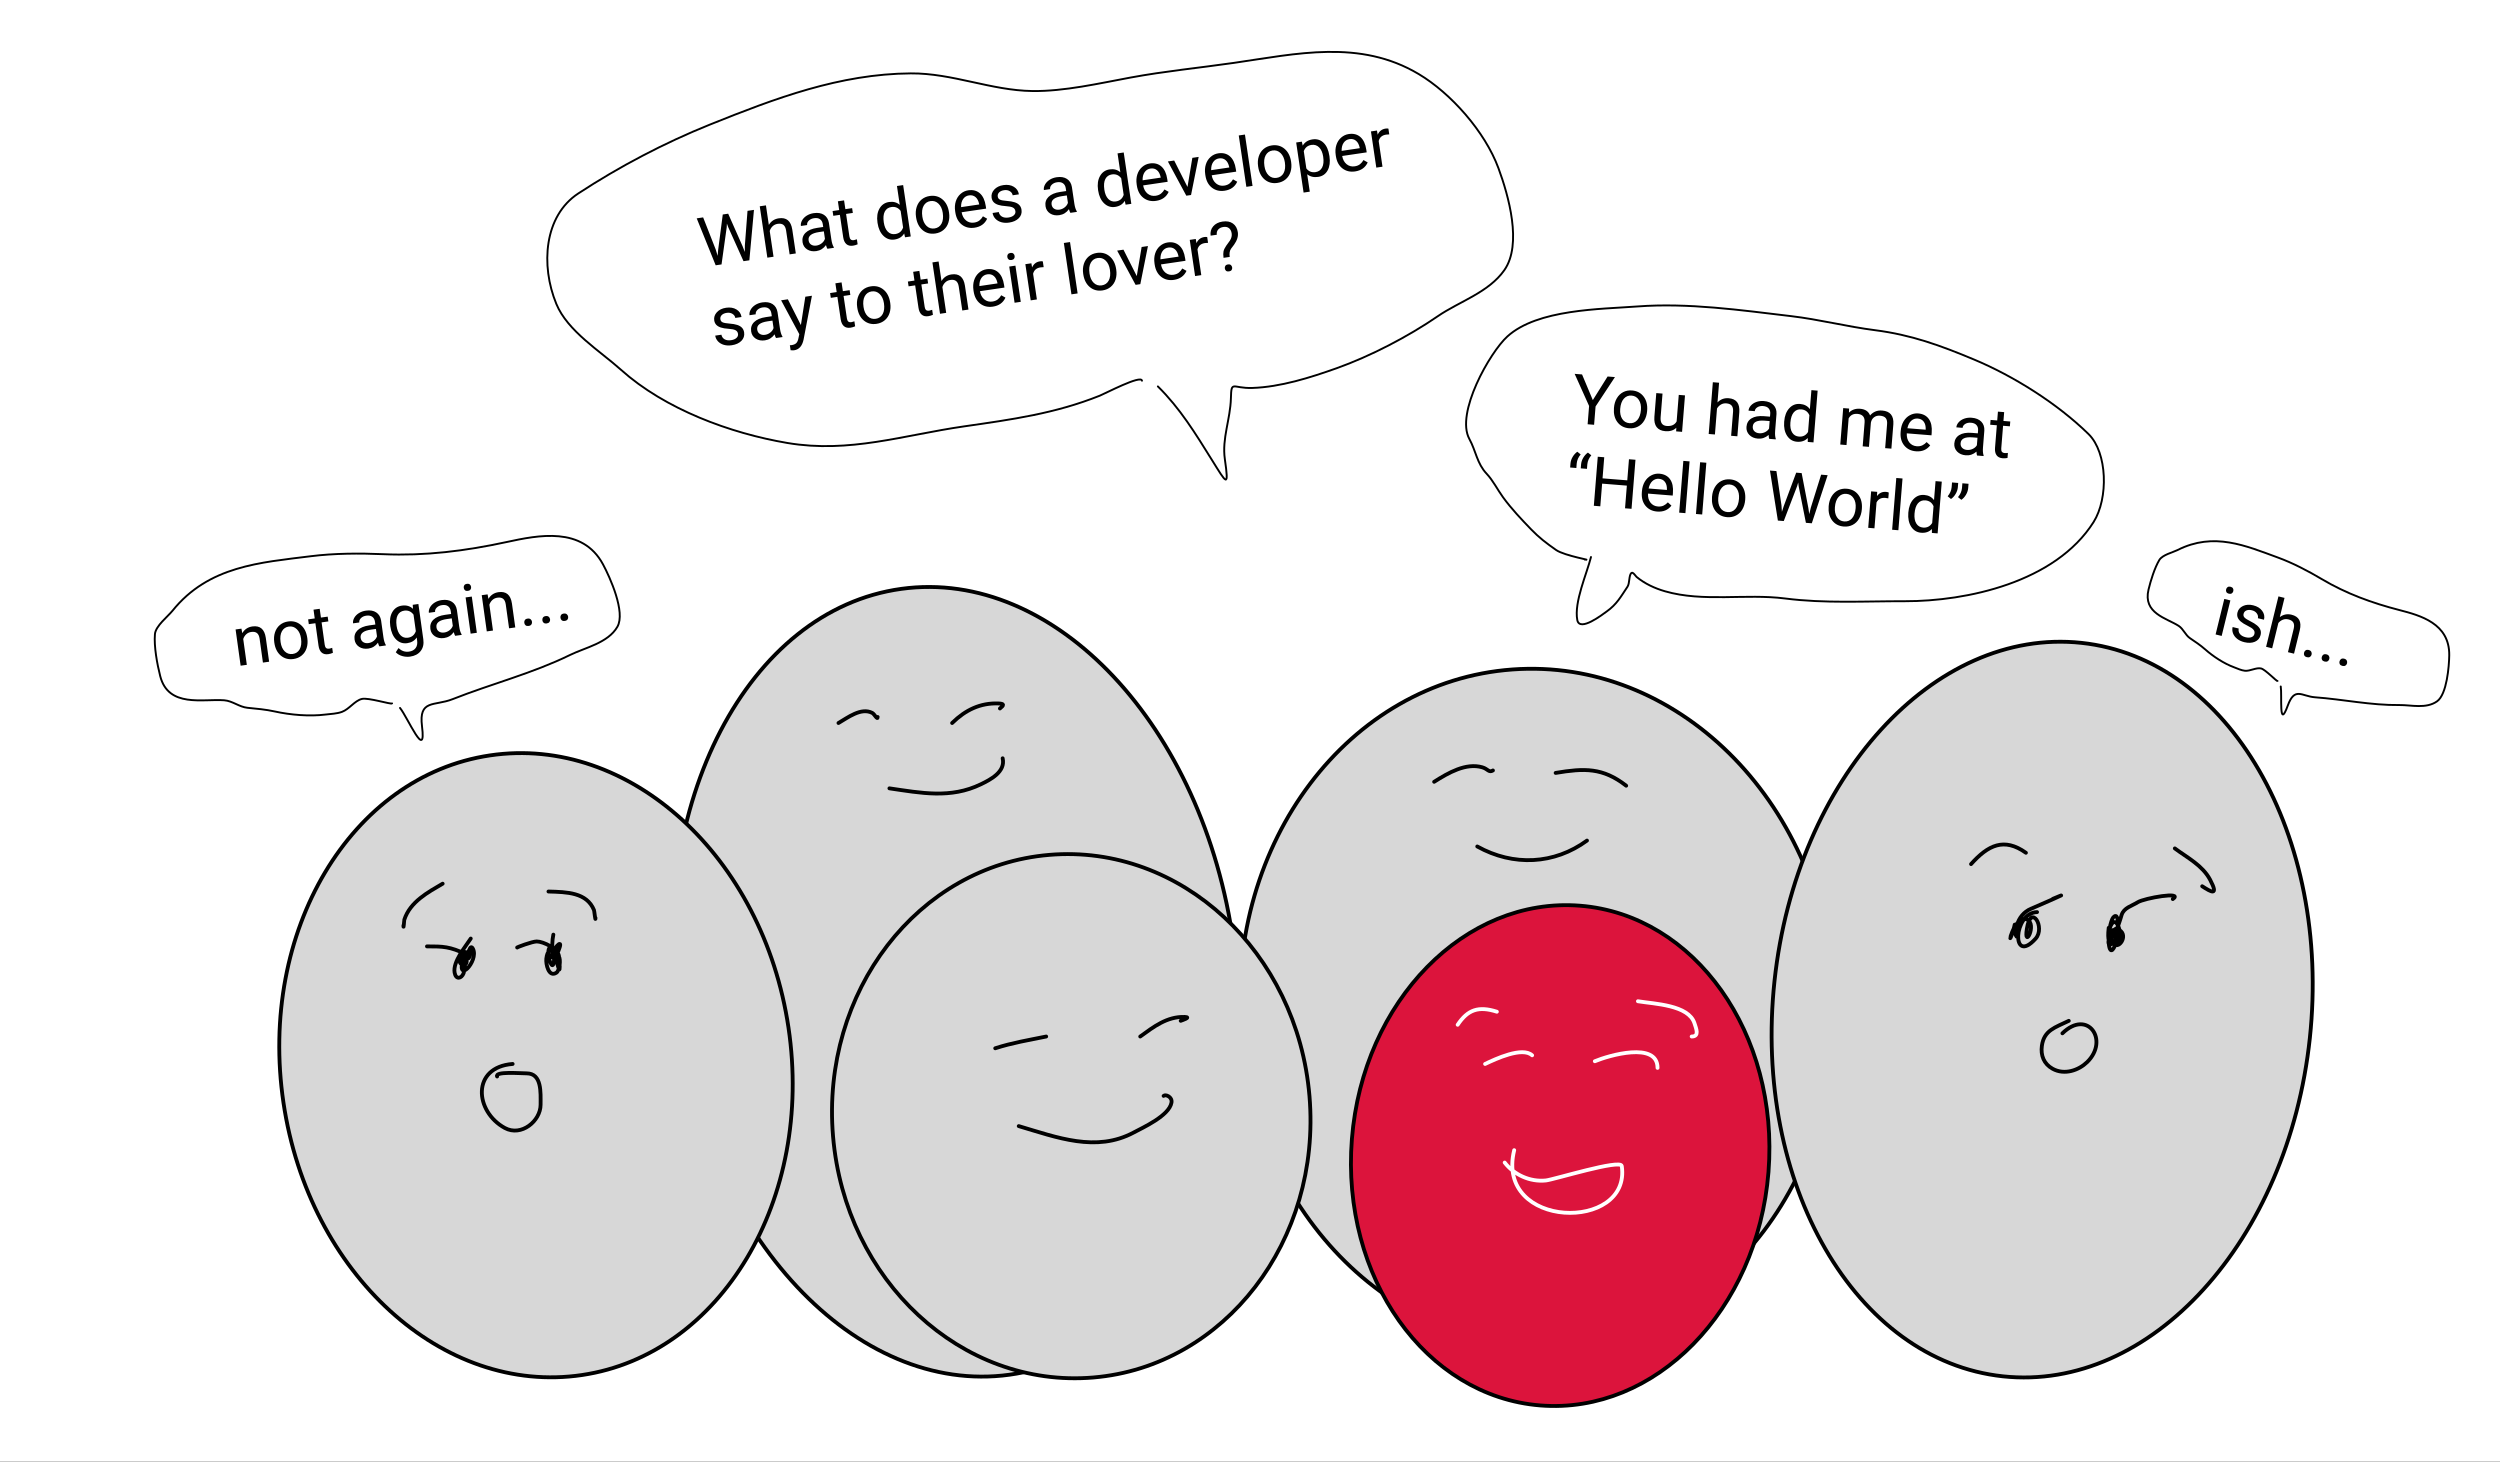 <svg width="650" height="380" viewBox="0 0 650 380" fill="none" xmlns="http://www.w3.org/2000/svg">
<rect x="0" y="0" width="650" height="380" fill="#333333" stroke="none"/>
<g clip-path="url(#clip0_2_2)">
<rect width="650" height="380" fill="white"/>
<path d="M476.637 256.267C480.185 304.837 448.513 346.619 406.039 349.722C363.565 352.824 326.158 316.088 322.61 267.518C319.062 218.948 350.734 177.166 393.208 174.063C435.682 170.961 473.09 207.697 476.637 256.267Z" fill="#D7D7D7" stroke="black"/>
<path d="M320.723 245.308C324.613 273.565 320.008 300.245 309.442 320.534C298.876 340.825 282.374 354.686 262.47 357.426C242.566 360.167 222.932 351.281 207.275 334.601C191.619 317.923 179.975 293.48 176.084 265.223C172.194 236.966 176.799 210.286 187.365 189.996C197.931 169.706 214.433 155.845 234.337 153.104C254.241 150.363 273.875 159.249 289.532 175.929C305.188 192.608 316.832 217.05 320.723 245.308Z" fill="#D7D7D7" stroke="black"/>
<path d="M205.011 267.209C211.63 311.796 187.484 352.139 151.313 357.508C115.142 362.877 80.32 331.287 73.701 286.7C67.083 242.113 91.228 201.77 127.399 196.401C163.57 191.032 198.393 222.621 205.011 267.209Z" fill="#D7D7D7" stroke="black"/>
<path d="M340.465 285C343.625 322.567 318.406 355.277 284.241 358.15C250.075 361.024 219.748 332.985 216.589 295.417C213.429 257.85 238.648 225.14 272.813 222.267C306.979 219.393 337.306 247.432 340.465 285Z" fill="#D7D7D7" stroke="black"/>
<path d="M459.803 304.748C456.949 340.715 430.321 367.783 400.493 365.416C370.665 363.049 348.64 332.12 351.494 296.153C354.348 260.186 380.976 233.118 410.804 235.485C440.632 237.853 462.657 268.781 459.803 304.748Z" fill="#DC143C" stroke="black"/>
<path d="M600.555 269.933C597.736 296.307 587.369 319.328 572.91 335.231C558.45 351.135 539.929 359.895 520.771 357.847C501.613 355.8 485.362 343.323 474.59 324.723C463.819 306.123 458.551 281.431 461.37 255.057C464.189 228.683 474.556 205.662 489.015 189.758C503.475 173.855 521.996 165.095 541.154 167.143C560.311 169.19 576.563 181.666 587.335 200.267C598.106 218.867 603.374 243.559 600.555 269.933Z" fill="#D7D7D7" stroke="black"/>
<path d="M414.132 104.025L417.976 97.888L419.886 98.041L414.845 105.687L414.464 110.444L412.781 110.309L413.163 105.552L409.408 97.2L411.335 97.355L414.132 104.025ZM419.635 106.001C419.709 105.072 419.957 104.252 420.379 103.539C420.806 102.827 421.36 102.295 422.041 101.944C422.728 101.594 423.488 101.452 424.324 101.519C425.614 101.623 426.621 102.153 427.344 103.11C428.072 104.068 428.377 105.289 428.258 106.773L428.249 106.886C428.174 107.809 427.93 108.624 427.514 109.332C427.105 110.034 426.554 110.562 425.862 110.918C425.175 111.275 424.405 111.419 423.552 111.35C422.267 111.247 421.26 110.716 420.532 109.759C419.809 108.801 419.507 107.587 419.625 106.115L419.635 106.001ZM421.249 106.324C421.164 107.376 421.339 108.239 421.772 108.915C422.212 109.591 422.841 109.962 423.658 110.027C424.482 110.093 425.162 109.825 425.698 109.221C426.235 108.612 426.55 107.726 426.643 106.564C426.727 105.524 426.546 104.663 426.101 103.981C425.663 103.293 425.034 102.916 424.217 102.851C423.417 102.786 422.746 103.053 422.204 103.65C421.662 104.247 421.344 105.139 421.249 106.324ZM435.837 111.216C435.146 111.908 434.191 112.204 432.97 112.106C431.96 112.025 431.212 111.671 430.727 111.044C430.249 110.412 430.053 109.521 430.14 108.37L430.635 102.202L432.256 102.332L431.764 108.456C431.649 109.893 432.175 110.658 433.343 110.752C434.581 110.851 435.442 110.456 435.925 109.566L436.478 102.671L438.099 102.801L437.338 112.281L435.796 112.157L435.837 111.216ZM446.549 104.635C447.338 103.81 448.308 103.444 449.459 103.537C451.462 103.698 452.382 104.909 452.218 107.171L451.715 113.435L450.094 113.305L450.598 107.032C450.647 106.348 450.53 105.83 450.246 105.478C449.969 105.127 449.506 104.925 448.858 104.873C448.332 104.831 447.859 104.934 447.44 105.182C447.02 105.431 446.681 105.774 446.422 106.212L445.88 112.966L444.259 112.836L445.34 99.379L446.96 99.51L446.549 104.635ZM459.994 114.099C459.915 113.905 459.866 113.566 459.846 113.082C459.03 113.804 458.099 114.124 457.054 114.04C456.119 113.965 455.372 113.64 454.813 113.066C454.26 112.487 454.016 111.791 454.081 110.979C454.16 109.992 454.595 109.257 455.387 108.774C456.184 108.286 457.263 108.096 458.624 108.205L460.201 108.332L460.261 107.587C460.306 107.021 460.173 106.557 459.861 106.197C459.55 105.831 459.064 105.622 458.404 105.569C457.826 105.522 457.329 105.629 456.914 105.89C456.5 106.151 456.276 106.488 456.242 106.903L454.613 106.772C454.651 106.299 454.854 105.857 455.222 105.446C455.596 105.029 456.08 104.715 456.673 104.504C457.272 104.293 457.916 104.216 458.605 104.271C459.697 104.359 460.531 104.702 461.106 105.301C461.681 105.894 461.942 106.67 461.889 107.63L461.538 111.993C461.469 112.863 461.524 113.564 461.705 114.096L461.693 114.236L459.994 114.099ZM457.403 112.648C457.912 112.689 458.404 112.596 458.881 112.37C459.357 112.144 459.715 111.828 459.953 111.424L460.109 109.479L458.839 109.377C456.853 109.218 455.813 109.719 455.72 110.882C455.679 111.39 455.817 111.801 456.133 112.114C456.448 112.427 456.872 112.605 457.403 112.648ZM463.894 109.563C464.011 108.109 464.449 106.968 465.209 106.141C465.969 105.309 466.907 104.938 468.023 105.027C469.133 105.116 469.981 105.566 470.569 106.378L470.965 101.437L472.586 101.567L471.506 115.023L470.016 114.904L470.019 113.881C469.307 114.624 468.373 114.948 467.216 114.855C466.118 114.767 465.258 114.246 464.635 113.29C464.018 112.336 463.768 111.134 463.884 109.685L463.894 109.563ZM465.5 109.877C465.414 110.952 465.568 111.81 465.963 112.454C466.358 113.097 466.947 113.45 467.73 113.512C468.758 113.595 469.545 113.194 470.092 112.309L470.442 107.955C470.029 107.022 469.32 106.516 468.315 106.435C467.521 106.371 466.877 106.628 466.384 107.206C465.891 107.783 465.596 108.674 465.5 109.877ZM480.765 106.226L480.724 107.281C481.485 106.519 482.455 106.186 483.635 106.28C484.961 106.387 485.822 106.967 486.22 108.022C486.571 107.592 487.01 107.257 487.535 107.017C488.065 106.777 488.675 106.685 489.364 106.74C491.444 106.907 492.412 108.093 492.271 110.298L491.761 116.65L490.14 116.519L490.642 110.264C490.697 109.587 490.582 109.069 490.3 108.711C490.017 108.348 489.511 108.137 488.781 108.078C488.179 108.03 487.665 108.171 487.239 108.501C486.813 108.825 486.544 109.289 486.431 109.891L485.926 116.181L484.297 116.05L484.795 109.839C484.906 108.46 484.287 107.717 482.937 107.609C481.874 107.523 481.111 107.918 480.647 108.792L480.091 115.713L478.471 115.583L479.232 106.103L480.765 106.226ZM498.133 117.337C496.848 117.234 495.837 116.73 495.098 115.824C494.36 114.913 494.048 113.75 494.161 112.337L494.185 112.039C494.261 111.098 494.506 110.275 494.922 109.567C495.343 108.855 495.892 108.317 496.568 107.954C497.25 107.585 497.968 107.431 498.721 107.492C499.953 107.591 500.879 108.073 501.497 108.94C502.115 109.807 502.363 110.996 502.242 112.509L502.188 113.184L495.766 112.668C495.714 113.605 495.925 114.383 496.399 115.003C496.878 115.617 497.521 115.957 498.327 116.022C498.9 116.068 499.394 115.99 499.81 115.788C500.226 115.586 500.598 115.305 500.927 114.943L501.855 115.793C500.963 116.95 499.722 117.465 498.133 117.337ZM498.614 108.823C497.96 108.771 497.392 108.966 496.909 109.409C496.428 109.847 496.1 110.491 495.926 111.341L500.674 111.722L500.684 111.599C500.703 110.772 500.532 110.118 500.171 109.636C499.811 109.149 499.292 108.878 498.614 108.823ZM514.031 118.437C513.952 118.243 513.903 117.904 513.883 117.42C513.067 118.142 512.136 118.462 511.091 118.378C510.156 118.303 509.409 117.978 508.85 117.404C508.297 116.825 508.053 116.129 508.118 115.317C508.197 114.33 508.633 113.595 509.424 113.112C510.221 112.624 511.3 112.434 512.661 112.543L514.238 112.67L514.298 111.925C514.344 111.359 514.21 110.895 513.898 110.535C513.587 110.169 513.101 109.96 512.441 109.907C511.863 109.86 511.366 109.967 510.951 110.228C510.537 110.489 510.313 110.826 510.279 111.241L508.65 111.11C508.688 110.637 508.891 110.195 509.259 109.784C509.633 109.367 510.117 109.053 510.71 108.842C511.309 108.631 511.953 108.554 512.642 108.609C513.734 108.697 514.568 109.04 515.143 109.639C515.718 110.232 515.979 111.008 515.926 111.968L515.576 116.331C515.506 117.201 515.561 117.902 515.742 118.434L515.731 118.574L514.031 118.437ZM511.441 116.986C511.949 117.027 512.441 116.934 512.918 116.708C513.394 116.482 513.752 116.167 513.99 115.762L514.146 113.818L512.876 113.716C510.89 113.556 509.85 114.058 509.757 115.22C509.716 115.728 509.854 116.139 510.17 116.452C510.485 116.765 510.909 116.943 511.441 116.986ZM521.083 107.153L520.898 109.448L522.668 109.59L522.567 110.843L520.798 110.701L520.326 116.58C520.295 116.959 520.351 117.252 520.493 117.457C520.636 117.657 520.897 117.772 521.277 117.802C521.464 117.817 521.724 117.803 522.056 117.759L521.951 119.073C521.515 119.156 521.096 119.181 520.693 119.149C519.968 119.09 519.44 118.828 519.107 118.36C518.774 117.892 518.64 117.256 518.705 116.45L519.177 110.571L517.451 110.432L517.552 109.18L519.277 109.318L519.462 107.023L521.083 107.153ZM410.101 117.45L410.979 118.156C410.376 118.854 410.032 119.632 409.945 120.489L409.849 121.68L408.237 121.551L408.319 120.535C408.367 119.939 408.554 119.36 408.882 118.799C409.215 118.238 409.621 117.788 410.101 117.45ZM412.861 117.672L413.739 118.377C413.136 119.076 412.791 119.853 412.705 120.71L412.609 121.902L410.997 121.772L411.079 120.756C411.127 120.16 411.314 119.582 411.641 119.02C411.974 118.459 412.381 118.01 412.861 117.672ZM424.199 132.293L422.508 132.157L422.981 126.261L416.551 125.745L416.077 131.641L414.395 131.506L415.419 118.75L417.101 118.885L416.661 124.37L423.091 124.886L423.532 119.402L425.223 119.537L424.199 132.293ZM430.851 133.004C429.567 132.901 428.555 132.396 427.816 131.49C427.078 130.579 426.766 129.416 426.88 128.003L426.903 127.705C426.979 126.765 427.224 125.941 427.64 125.233C428.061 124.521 428.61 123.983 429.286 123.62C429.968 123.251 430.686 123.097 431.439 123.158C432.671 123.257 433.597 123.74 434.215 124.606C434.833 125.473 435.081 126.663 434.96 128.175L434.906 128.85L428.484 128.334C428.432 129.271 428.643 130.049 429.117 130.669C429.596 131.283 430.239 131.623 431.045 131.688C431.618 131.734 432.112 131.656 432.528 131.454C432.944 131.252 433.316 130.971 433.645 130.609L434.573 131.46C433.681 132.617 432.44 133.131 430.851 133.004ZM431.332 124.489C430.678 124.437 430.11 124.632 429.627 125.076C429.146 125.513 428.818 126.157 428.644 127.007L433.392 127.388L433.402 127.266C433.421 126.438 433.25 125.784 432.889 125.302C432.529 124.815 432.01 124.544 431.332 124.489ZM438.207 133.418L436.586 133.288L437.667 119.831L439.287 119.961L438.207 133.418ZM442.57 133.768L440.949 133.638L442.03 120.181L443.65 120.311L442.57 133.768ZM445.13 129.115C445.205 128.187 445.453 127.366 445.875 126.653C446.302 125.941 446.856 125.409 447.537 125.059C448.223 124.708 448.984 124.566 449.819 124.633C451.11 124.737 452.117 125.267 452.839 126.225C453.568 127.183 453.873 128.403 453.753 129.887L453.744 130.001C453.67 130.924 453.426 131.739 453.01 132.446C452.601 133.148 452.05 133.677 451.357 134.033C450.67 134.389 449.901 134.533 449.048 134.464C447.763 134.361 446.756 133.831 446.028 132.873C445.305 131.916 445.003 130.701 445.121 129.229L445.13 129.115ZM446.744 129.439C446.66 130.49 446.835 131.354 447.268 132.029C447.708 132.705 448.336 133.076 449.154 133.142C449.978 133.208 450.657 132.939 451.194 132.335C451.731 131.726 452.046 130.84 452.139 129.678C452.222 128.638 452.042 127.777 451.597 127.095C451.158 126.407 450.53 126.031 449.713 125.965C448.912 125.901 448.241 126.167 447.7 126.765C447.158 127.362 446.84 128.253 446.744 129.439ZM463.183 131.376L463.293 133.078L463.774 131.591L467.012 122.892L468.431 123.006L470.178 132.105L470.405 133.675L470.815 131.98L473.495 123.413L475.186 123.548L471.069 136.056L469.536 135.933L467.654 126.427L467.531 125.438L467.251 126.394L463.78 135.471L462.247 135.348L460.187 122.344L461.869 122.479L463.183 131.376ZM475.46 131.55C475.535 130.622 475.783 129.801 476.205 129.088C476.632 128.376 477.186 127.844 477.867 127.493C478.554 127.143 479.314 127.001 480.15 127.068C481.44 127.172 482.447 127.702 483.17 128.66C483.898 129.618 484.203 130.838 484.084 132.322L484.074 132.436C484 133.358 483.756 134.174 483.34 134.881C482.931 135.583 482.38 136.112 481.688 136.468C481.001 136.824 480.231 136.968 479.378 136.899C478.093 136.796 477.086 136.266 476.358 135.308C475.635 134.35 475.333 133.136 475.451 131.664L475.46 131.55ZM477.075 131.874C476.99 132.925 477.165 133.788 477.598 134.464C478.038 135.14 478.667 135.511 479.484 135.576C480.308 135.643 480.988 135.374 481.524 134.77C482.061 134.161 482.376 133.275 482.469 132.113C482.553 131.073 482.372 130.212 481.927 129.53C481.488 128.842 480.86 128.466 480.043 128.4C479.243 128.336 478.572 128.602 478.03 129.199C477.488 129.797 477.17 130.688 477.075 131.874ZM490.961 129.576C490.719 129.516 490.455 129.474 490.169 129.451C489.106 129.366 488.348 129.76 487.896 130.635L487.356 137.363L485.735 137.233L486.496 127.754L488.073 127.881L488.011 128.978C488.611 128.174 489.398 127.811 490.374 127.889C490.689 127.914 490.925 127.974 491.082 128.069L490.961 129.576ZM493.576 137.863L491.955 137.733L493.035 124.276L494.656 124.406L493.576 137.863ZM496.17 133.222C496.287 131.767 496.726 130.627 497.486 129.8C498.246 128.968 499.184 128.596 500.3 128.686C501.409 128.775 502.258 129.225 502.845 130.036L503.242 125.095L504.863 125.225L503.782 138.682L502.293 138.563L502.296 137.54C501.584 138.282 500.649 138.607 499.493 138.514C498.395 138.426 497.535 137.904 496.912 136.949C496.295 135.994 496.044 134.793 496.161 133.344L496.17 133.222ZM497.776 133.536C497.69 134.61 497.845 135.469 498.24 136.112C498.635 136.755 499.224 137.108 500.006 137.171C501.034 137.254 501.822 136.852 502.369 135.968L502.719 131.613C502.306 130.681 501.597 130.174 500.592 130.094C499.798 130.03 499.154 130.287 498.661 130.864C498.168 131.442 497.873 132.332 497.776 133.536ZM507.26 129.738L506.391 129.034C506.995 128.318 507.34 127.54 507.425 126.701L507.526 125.439L509.129 125.568L509.038 126.707C508.985 127.29 508.792 127.863 508.459 128.424C508.132 128.98 507.733 129.418 507.26 129.738ZM509.95 129.954L509.08 129.25C509.685 128.534 510.029 127.756 510.114 126.917L510.216 125.655L511.819 125.784L511.727 126.923C511.675 127.506 511.482 128.079 511.149 128.64C510.822 129.196 510.422 129.634 509.95 129.954Z" fill="black"/>
<path d="M186.096 64.896L186.586 66.529L186.72 64.973L187.918 55.769L189.327 55.56L193.076 64.033L193.65 65.512L193.668 63.768L194.352 54.817L196.03 54.569L194.833 67.682L193.311 67.907L189.339 59.068L188.996 58.133L188.939 59.127L187.599 68.752L186.077 68.977L181.145 56.77L182.815 56.523L186.096 64.896ZM199.896 58.484C200.48 57.504 201.343 56.929 202.485 56.76C204.473 56.466 205.641 57.439 205.99 59.68L206.91 65.897L205.301 66.134L204.381 59.909C204.275 59.232 204.044 58.754 203.689 58.474C203.339 58.194 202.843 58.102 202.199 58.197C201.678 58.274 201.24 58.481 200.887 58.818C200.534 59.154 200.281 59.565 200.128 60.049L201.119 66.753L199.511 66.991L197.536 53.636L199.144 53.398L199.896 58.484ZM215.126 64.682C215.006 64.51 214.882 64.191 214.753 63.724C214.12 64.611 213.285 65.132 212.248 65.285C211.32 65.422 210.519 65.274 209.845 64.841C209.176 64.4 208.782 63.778 208.663 62.972C208.518 61.992 208.777 61.178 209.439 60.529C210.106 59.874 211.115 59.446 212.465 59.247L214.03 59.015L213.921 58.276C213.838 57.714 213.604 57.293 213.219 57.012C212.833 56.725 212.313 56.631 211.658 56.727C211.084 56.812 210.624 57.028 210.279 57.376C209.933 57.723 209.791 58.102 209.852 58.514L208.234 58.753C208.165 58.283 208.263 57.807 208.529 57.323C208.8 56.833 209.201 56.418 209.731 56.079C210.268 55.739 210.878 55.519 211.562 55.418C212.646 55.258 213.535 55.404 214.23 55.858C214.924 56.307 215.353 57.004 215.517 57.952L216.157 62.281C216.285 63.145 216.496 63.816 216.792 64.293L216.813 64.432L215.126 64.682ZM212.275 63.85C212.78 63.776 213.239 63.575 213.652 63.247C214.066 62.919 214.343 62.532 214.484 62.084L214.199 60.154L212.938 60.341C210.967 60.632 210.067 61.355 210.238 62.508C210.312 63.012 210.539 63.382 210.917 63.616C211.295 63.85 211.748 63.928 212.275 63.85ZM219.458 52.1L219.795 54.378L221.551 54.118L221.735 55.362L219.979 55.621L220.841 61.456C220.897 61.832 221.017 62.105 221.202 62.273C221.386 62.435 221.666 62.489 222.043 62.433C222.229 62.405 222.479 62.333 222.793 62.215L222.986 63.52C222.58 63.698 222.177 63.817 221.777 63.876C221.058 63.982 220.484 63.845 220.055 63.464C219.625 63.084 219.351 62.493 219.233 61.693L218.37 55.859L216.658 56.112L216.474 54.869L218.186 54.616L217.85 52.338L219.458 52.1ZM228.147 57.87C227.934 56.426 228.105 55.217 228.659 54.24C229.213 53.258 230.043 52.685 231.15 52.521C232.252 52.358 233.18 52.606 233.935 53.265L233.209 48.361L234.818 48.123L236.793 61.478L235.315 61.697L235.087 60.7C234.56 61.583 233.723 62.109 232.575 62.279C231.486 62.44 230.53 62.126 229.708 61.335C228.892 60.543 228.378 59.429 228.165 57.991L228.147 57.87ZM229.783 57.815C229.941 58.881 230.284 59.683 230.814 60.221C231.344 60.758 231.997 60.97 232.774 60.855C233.794 60.704 234.471 60.136 234.805 59.151L234.166 54.83C233.554 54.014 232.749 53.68 231.752 53.827C230.964 53.944 230.394 54.339 230.044 55.013C229.693 55.687 229.606 56.62 229.783 57.815ZM238.162 56.38C238.026 55.458 238.083 54.603 238.334 53.814C238.59 53.023 239.01 52.381 239.595 51.886C240.185 51.39 240.894 51.081 241.723 50.958C243.004 50.769 244.104 51.059 245.024 51.829C245.949 52.599 246.52 53.72 246.738 55.192L246.755 55.305C246.89 56.221 246.835 57.07 246.589 57.853C246.349 58.629 245.931 59.268 245.336 59.77C244.747 60.272 244.029 60.586 243.183 60.711C241.908 60.899 240.807 60.609 239.882 59.84C238.963 59.069 238.395 57.954 238.179 56.493L238.162 56.38ZM239.808 56.332C239.962 57.376 240.326 58.178 240.901 58.738C241.481 59.298 242.177 59.518 242.989 59.398C243.806 59.277 244.408 58.862 244.795 58.154C245.181 57.439 245.288 56.505 245.118 55.352C244.965 54.32 244.596 53.522 244.009 52.957C243.427 52.385 242.73 52.16 241.918 52.28C241.124 52.397 240.53 52.808 240.137 53.511C239.744 54.215 239.634 55.156 239.808 56.332ZM253.381 59.203C252.106 59.391 251.007 59.127 250.084 58.411C249.16 57.689 248.594 56.626 248.386 55.224L248.343 54.928C248.205 53.995 248.258 53.137 248.504 52.354C248.755 51.565 249.168 50.917 249.745 50.412C250.327 49.899 250.991 49.588 251.739 49.477C252.962 49.296 253.972 49.559 254.77 50.264C255.567 50.969 256.076 52.073 256.298 53.574L256.397 54.243L250.024 55.186C250.185 56.11 250.565 56.821 251.166 57.318C251.772 57.809 252.474 57.995 253.274 57.877C253.842 57.793 254.306 57.606 254.666 57.316C255.026 57.026 255.325 56.667 255.565 56.241L256.66 56.861C256.051 58.189 254.958 58.97 253.381 59.203ZM251.934 50.799C251.285 50.895 250.776 51.213 250.405 51.753C250.034 52.288 249.859 52.989 249.881 53.856L254.594 53.16L254.576 53.038C254.408 52.227 254.095 51.628 253.635 51.24C253.174 50.846 252.607 50.699 251.934 50.799ZM264.003 54.905C263.938 54.47 263.724 54.158 263.358 53.969C262.997 53.774 262.396 53.65 261.553 53.597C260.715 53.543 260.038 53.43 259.521 53.257C259.01 53.084 258.613 52.847 258.332 52.545C258.056 52.242 257.884 51.859 257.815 51.395C257.701 50.624 257.93 49.924 258.5 49.295C259.076 48.665 259.871 48.275 260.886 48.125C261.952 47.967 262.857 48.114 263.599 48.568C264.347 49.02 264.784 49.675 264.911 50.532L263.294 50.772C263.229 50.331 262.984 49.979 262.56 49.716C262.142 49.452 261.649 49.362 261.081 49.446C260.496 49.533 260.057 49.728 259.764 50.032C259.471 50.336 259.355 50.694 259.416 51.105C259.474 51.493 259.67 51.763 260.007 51.915C260.343 52.067 260.925 52.173 261.751 52.235C262.583 52.295 263.267 52.413 263.802 52.589C264.338 52.764 264.75 53.011 265.04 53.33C265.335 53.642 265.52 54.05 265.595 54.554C265.719 55.394 265.482 56.119 264.886 56.729C264.288 57.333 263.453 57.714 262.38 57.872C261.627 57.984 260.94 57.949 260.321 57.768C259.702 57.587 259.192 57.283 258.792 56.857C258.396 56.424 258.157 55.929 258.075 55.373L259.683 55.135C259.792 55.669 260.07 56.067 260.517 56.326C260.969 56.579 261.525 56.657 262.186 56.559C262.795 56.469 263.264 56.276 263.593 55.978C263.927 55.674 264.064 55.316 264.003 54.905ZM278.3 55.34C278.18 55.169 278.056 54.849 277.928 54.383C277.295 55.27 276.46 55.79 275.422 55.944C274.495 56.081 273.694 55.933 273.02 55.499C272.351 55.059 271.956 54.436 271.837 53.631C271.692 52.651 271.951 51.837 272.613 51.188C273.28 50.533 274.289 50.105 275.64 49.906L277.205 49.674L277.096 48.935C277.012 48.373 276.778 47.951 276.393 47.671C276.007 47.384 275.487 47.289 274.832 47.386C274.258 47.471 273.798 47.687 273.453 48.034C273.107 48.382 272.965 48.761 273.026 49.173L271.409 49.412C271.339 48.942 271.438 48.466 271.704 47.982C271.975 47.492 272.376 47.077 272.906 46.738C273.442 46.398 274.052 46.178 274.736 46.077C275.82 45.916 276.709 46.063 277.404 46.517C278.099 46.965 278.527 47.663 278.691 48.61L279.331 52.94C279.459 53.804 279.671 54.474 279.967 54.952L279.987 55.091L278.3 55.34ZM275.45 54.509C275.954 54.435 276.413 54.233 276.827 53.906C277.24 53.578 277.518 53.191 277.659 52.743L277.373 50.813L276.113 50.999C274.142 51.291 273.242 52.013 273.412 53.167C273.487 53.671 273.713 54.04 274.091 54.275C274.47 54.509 274.922 54.587 275.45 54.509ZM285.497 49.39C285.283 47.947 285.454 46.737 286.008 45.76C286.562 44.778 287.392 44.205 288.5 44.041C289.601 43.879 290.529 44.127 291.284 44.785L290.559 39.881L292.167 39.643L294.142 52.998L292.664 53.217L292.436 52.22C291.91 53.103 291.072 53.63 289.925 53.799C288.835 53.961 287.879 53.646 287.057 52.855C286.241 52.064 285.727 50.949 285.515 49.512L285.497 49.39ZM287.132 49.335C287.29 50.401 287.633 51.203 288.163 51.741C288.693 52.279 289.346 52.49 290.123 52.375C291.143 52.224 291.82 51.656 292.154 50.671L291.515 46.35C290.903 45.534 290.098 45.2 289.101 45.347C288.313 45.464 287.744 45.859 287.393 46.533C287.043 47.207 286.956 48.141 287.132 49.335ZM300.575 52.224C299.3 52.413 298.201 52.149 297.278 51.433C296.353 50.711 295.788 49.648 295.58 48.245L295.537 47.95C295.399 47.017 295.452 46.159 295.698 45.376C295.948 44.587 296.362 43.939 296.939 43.433C297.521 42.921 298.185 42.609 298.933 42.499C300.156 42.318 301.166 42.58 301.963 43.286C302.761 43.991 303.27 45.094 303.492 46.596L303.591 47.265L297.218 48.208C297.379 49.132 297.759 49.842 298.36 50.34C298.966 50.831 299.668 51.017 300.468 50.899C301.036 50.815 301.5 50.628 301.86 50.338C302.22 50.047 302.519 49.689 302.758 49.263L303.854 49.883C303.245 51.211 302.152 51.991 300.575 52.224ZM299.128 43.82C298.479 43.916 297.969 44.235 297.599 44.775C297.228 45.31 297.053 46.011 297.075 46.878L301.787 46.181L301.769 46.06C301.602 45.249 301.289 44.65 300.828 44.262C300.367 43.868 299.801 43.721 299.128 43.82ZM308.748 48.608L310.009 41.039L311.653 40.796L309.67 50.702L308.444 50.883L303.645 41.98L305.288 41.737L308.748 48.608ZM318.399 49.589C317.124 49.778 316.025 49.514 315.101 48.797C314.177 48.075 313.611 47.013 313.404 45.61L313.36 45.314C313.222 44.381 313.276 43.523 313.522 42.74C313.772 41.951 314.186 41.304 314.763 40.798C315.344 40.285 316.009 39.974 316.757 39.863C317.98 39.682 318.99 39.945 319.787 40.65C320.585 41.356 321.094 42.459 321.316 43.96L321.415 44.63L315.042 45.572C315.202 46.496 315.583 47.207 316.184 47.704C316.789 48.195 317.492 48.382 318.292 48.263C318.86 48.179 319.324 47.992 319.684 47.702C320.044 47.412 320.343 47.054 320.582 46.627L321.678 47.247C321.069 48.575 319.976 49.356 318.399 49.589ZM316.952 41.185C316.303 41.281 315.793 41.599 315.423 42.139C315.052 42.674 314.877 43.375 314.899 44.243L319.611 43.546L319.593 43.424C319.426 42.614 319.112 42.014 318.652 41.627C318.191 41.233 317.625 41.086 316.952 41.185ZM325.659 48.338L324.051 48.576L322.076 35.221L323.685 34.983L325.659 48.338ZM327.107 43.228C326.971 42.307 327.028 41.451 327.279 40.662C327.535 39.872 327.955 39.229 328.54 38.734C329.13 38.238 329.839 37.929 330.668 37.806C331.949 37.617 333.049 37.907 333.969 38.678C334.894 39.447 335.465 40.568 335.683 42.04L335.7 42.153C335.835 43.069 335.78 43.918 335.534 44.701C335.294 45.477 334.876 46.116 334.281 46.619C333.692 47.12 332.974 47.434 332.128 47.559C330.853 47.748 329.752 47.457 328.827 46.688C327.908 45.917 327.34 44.802 327.124 43.341L327.107 43.228ZM328.753 43.18C328.907 44.224 329.271 45.026 329.846 45.586C330.426 46.146 331.122 46.366 331.934 46.246C332.751 46.125 333.353 45.711 333.74 45.002C334.126 44.287 334.234 43.353 334.063 42.2C333.91 41.168 333.541 40.37 332.954 39.805C332.372 39.234 331.675 39.008 330.863 39.128C330.069 39.245 329.476 39.656 329.082 40.36C328.689 41.063 328.579 42.004 328.753 43.18ZM345.664 40.68C345.875 42.112 345.718 43.313 345.193 44.286C344.667 45.258 343.845 45.827 342.726 45.992C341.585 46.161 340.633 45.931 339.87 45.304L340.54 49.833L338.932 50.071L337.006 37.047L338.475 36.83L338.708 37.861C339.243 36.953 340.093 36.413 341.258 36.24C342.388 36.073 343.344 36.367 344.125 37.123C344.912 37.877 345.417 39.014 345.642 40.532L345.664 40.68ZM344.028 40.735C343.871 39.674 343.521 38.87 342.978 38.323C342.435 37.775 341.77 37.56 340.982 37.676C340.008 37.82 339.341 38.36 338.982 39.296L339.647 43.791C340.255 44.578 341.054 44.898 342.045 44.751C342.816 44.637 343.383 44.242 343.745 43.567C344.112 42.885 344.206 41.941 344.028 40.735ZM352.325 44.573C351.05 44.761 349.951 44.497 349.027 43.781C348.103 43.059 347.537 41.996 347.33 40.593L347.286 40.298C347.148 39.365 347.202 38.507 347.448 37.724C347.698 36.935 348.112 36.287 348.689 35.781C349.27 35.269 349.935 34.957 350.683 34.847C351.906 34.666 352.916 34.928 353.713 35.634C354.511 36.339 355.02 37.443 355.242 38.944L355.341 39.613L348.968 40.556C349.128 41.48 349.509 42.19 350.11 42.688C350.715 43.179 351.418 43.365 352.218 43.247C352.786 43.163 353.25 42.976 353.61 42.686C353.97 42.395 354.269 42.037 354.508 41.611L355.604 42.231C354.995 43.559 353.902 44.339 352.325 44.573ZM350.878 36.168C350.229 36.264 349.719 36.583 349.349 37.123C348.978 37.658 348.803 38.359 348.825 39.226L353.537 38.529L353.519 38.408C353.352 37.597 353.038 36.998 352.578 36.61C352.117 36.216 351.551 36.069 350.878 36.168ZM361.208 34.943C360.958 34.939 360.691 34.957 360.407 34.999C359.352 35.155 358.703 35.71 358.459 36.664L359.446 43.342L357.838 43.58L356.447 34.172L358.012 33.941L358.199 35.024C358.602 34.105 359.287 33.575 360.255 33.431C360.568 33.385 360.812 33.391 360.986 33.448L361.208 34.943ZM191.884 86.797C191.82 86.362 191.605 86.05 191.239 85.861C190.879 85.666 190.277 85.542 189.434 85.489C188.597 85.435 187.92 85.322 187.403 85.149C186.891 84.976 186.495 84.739 186.213 84.437C185.938 84.134 185.765 83.751 185.697 83.287C185.583 82.516 185.811 81.816 186.381 81.187C186.958 80.557 187.753 80.167 188.767 80.017C189.834 79.859 190.738 80.007 191.48 80.46C192.228 80.912 192.666 81.567 192.793 82.424L191.175 82.664C191.11 82.223 190.866 81.871 190.442 81.608C190.024 81.344 189.531 81.254 188.963 81.338C188.377 81.425 187.938 81.62 187.645 81.924C187.353 82.228 187.237 82.585 187.298 82.997C187.355 83.385 187.552 83.655 187.888 83.807C188.225 83.959 188.806 84.065 189.633 84.127C190.465 84.187 191.149 84.305 191.684 84.481C192.219 84.656 192.632 84.903 192.922 85.222C193.217 85.534 193.401 85.942 193.476 86.446C193.6 87.286 193.364 88.011 192.767 88.621C192.169 89.225 191.334 89.606 190.262 89.764C189.508 89.876 188.822 89.841 188.203 89.66C187.584 89.479 187.074 89.175 186.673 88.749C186.278 88.316 186.039 87.821 185.956 87.264L187.565 87.027C187.673 87.561 187.951 87.959 188.398 88.218C188.85 88.471 189.407 88.549 190.068 88.451C190.676 88.361 191.145 88.168 191.474 87.87C191.808 87.566 191.945 87.208 191.884 86.797ZM201.765 87.886C201.645 87.714 201.521 87.395 201.392 86.928C200.759 87.815 199.924 88.335 198.887 88.489C197.959 88.626 197.159 88.478 196.484 88.044C195.815 87.604 195.421 86.982 195.302 86.176C195.157 85.196 195.416 84.382 196.078 83.733C196.745 83.078 197.754 82.65 199.104 82.451L200.669 82.219L200.56 81.48C200.477 80.918 200.243 80.496 199.858 80.216C199.472 79.929 198.952 79.835 198.297 79.931C197.723 80.016 197.263 80.232 196.918 80.579C196.572 80.927 196.43 81.306 196.491 81.718L194.873 81.957C194.804 81.487 194.902 81.011 195.168 80.527C195.44 80.037 195.84 79.622 196.371 79.283C196.907 78.943 197.517 78.723 198.201 78.622C199.285 78.462 200.174 78.608 200.869 79.062C201.563 79.511 201.992 80.208 202.156 81.155L202.796 85.485C202.924 86.349 203.135 87.02 203.431 87.497L203.452 87.636L201.765 87.886ZM198.914 87.054C199.419 86.98 199.878 86.779 200.291 86.451C200.705 86.123 200.982 85.736 201.123 85.288L200.838 83.358L199.577 83.545C197.606 83.836 196.706 84.558 196.877 85.712C196.951 86.216 197.178 86.586 197.556 86.82C197.934 87.054 198.387 87.132 198.914 87.054ZM208.233 84.522L209.381 77.146L211.103 76.892L208.927 88.31C208.573 89.962 207.758 90.882 206.483 91.071L206.175 91.09L205.558 91.065L205.365 89.761L205.805 89.731C206.35 89.651 206.757 89.478 207.026 89.213C207.3 88.948 207.493 88.508 207.603 87.893L207.818 86.884L203.087 78.077L204.843 77.817L208.233 84.522ZM218.809 73.424L219.145 75.703L220.902 75.443L221.086 76.686L219.329 76.946L220.192 82.78C220.248 83.157 220.368 83.429 220.553 83.597C220.737 83.76 221.017 83.813 221.394 83.757C221.579 83.73 221.829 83.657 222.143 83.54L222.336 84.844C221.93 85.022 221.527 85.141 221.127 85.2C220.409 85.307 219.834 85.169 219.405 84.789C218.976 84.408 218.702 83.818 218.583 83.018L217.721 77.184L216.008 77.437L215.824 76.194L217.537 75.94L217.2 73.662L218.809 73.424ZM222.871 79.869C222.735 78.948 222.792 78.092 223.043 77.303C223.299 76.513 223.719 75.87 224.303 75.375C224.893 74.879 225.603 74.57 226.432 74.447C227.713 74.258 228.813 74.548 229.732 75.319C230.658 76.088 231.229 77.209 231.447 78.681L231.464 78.794C231.599 79.71 231.544 80.559 231.298 81.342C231.058 82.118 230.64 82.757 230.045 83.26C229.456 83.761 228.738 84.075 227.892 84.2C226.616 84.389 225.516 84.098 224.591 83.329C223.672 82.558 223.104 81.443 222.888 79.982L222.871 79.869ZM224.517 79.822C224.671 80.865 225.035 81.667 225.61 82.228C226.19 82.787 226.886 83.007 227.698 82.887C228.515 82.766 229.117 82.352 229.504 81.643C229.89 80.928 229.997 79.994 229.827 78.841C229.674 77.809 229.304 77.011 228.718 76.446C228.135 75.875 227.439 75.649 226.627 75.769C225.833 75.886 225.239 76.297 224.846 77.001C224.452 77.705 224.343 78.645 224.517 79.822ZM239.032 70.434L239.369 72.712L241.125 72.453L241.309 73.696L239.553 73.956L240.415 79.79C240.471 80.166 240.591 80.439 240.776 80.607C240.96 80.769 241.24 80.823 241.617 80.767C241.803 80.739 242.053 80.667 242.367 80.549L242.56 81.853C242.154 82.032 241.751 82.151 241.351 82.21C240.632 82.316 240.058 82.179 239.629 81.798C239.199 81.418 238.925 80.827 238.807 80.027L237.944 74.193L236.231 74.447L236.048 73.203L237.76 72.95L237.424 70.672L239.032 70.434ZM244.789 73.075C245.372 72.094 246.235 71.519 247.377 71.35C249.365 71.056 250.534 72.03 250.883 74.27L251.802 80.487L250.194 80.725L249.273 74.499C249.167 73.822 248.936 73.344 248.581 73.065C248.232 72.785 247.735 72.692 247.092 72.787C246.57 72.865 246.133 73.071 245.78 73.408C245.427 73.744 245.174 74.155 245.02 74.64L246.011 81.343L244.403 81.581L242.428 68.226L244.037 67.988L244.789 73.075ZM258.14 79.728C256.865 79.916 255.765 79.652 254.842 78.936C253.918 78.213 253.352 77.151 253.145 75.748L253.101 75.453C252.963 74.519 253.017 73.662 253.262 72.879C253.513 72.09 253.927 71.442 254.503 70.936C255.085 70.424 255.75 70.112 256.498 70.002C257.721 69.821 258.731 70.083 259.528 70.789C260.325 71.494 260.835 72.597 261.057 74.099L261.156 74.768L254.783 75.71C254.943 76.635 255.324 77.345 255.924 77.843C256.53 78.334 257.233 78.52 258.033 78.402C258.601 78.318 259.065 78.131 259.425 77.841C259.784 77.55 260.084 77.192 260.323 76.766L261.419 77.386C260.809 78.714 259.717 79.494 258.14 79.728ZM256.693 71.323C256.044 71.419 255.534 71.738 255.164 72.278C254.793 72.813 254.618 73.514 254.64 74.381L259.352 73.684L259.334 73.563C259.167 72.752 258.853 72.153 258.393 71.765C257.932 71.371 257.365 71.224 256.693 71.323ZM265.4 78.476L263.792 78.714L262.401 69.307L264.009 69.069L265.4 78.476ZM261.901 66.831C261.863 66.57 261.908 66.338 262.038 66.135C262.174 65.931 262.398 65.806 262.711 65.76C263.024 65.714 263.275 65.769 263.464 65.924C263.653 66.08 263.767 66.288 263.805 66.549C263.844 66.81 263.795 67.039 263.658 67.237C263.522 67.435 263.297 67.557 262.984 67.603C262.671 67.65 262.421 67.598 262.233 67.448C262.05 67.297 261.94 67.091 261.901 66.831ZM271.352 69.458C271.103 69.453 270.836 69.472 270.552 69.514C269.497 69.67 268.848 70.225 268.604 71.179L269.591 77.857L267.983 78.094L266.591 68.687L268.157 68.456L268.343 69.538C268.746 68.62 269.432 68.089 270.4 67.946C270.713 67.9 270.957 67.905 271.131 67.962L271.352 69.458ZM280.181 76.291L278.572 76.529L276.598 63.174L278.206 62.936L280.181 76.291ZM281.629 71.181C281.493 70.26 281.55 69.404 281.8 68.615C282.057 67.825 282.477 67.182 283.061 66.687C283.651 66.191 284.361 65.882 285.189 65.759C286.47 65.57 287.571 65.86 288.49 66.631C289.415 67.4 289.987 68.521 290.205 69.993L290.221 70.106C290.357 71.022 290.302 71.871 290.056 72.654C289.815 73.43 289.397 74.069 288.803 74.572C288.213 75.073 287.496 75.387 286.649 75.512C285.374 75.701 284.274 75.41 283.349 74.641C282.429 73.87 281.862 72.755 281.646 71.294L281.629 71.181ZM283.274 71.133C283.429 72.177 283.793 72.979 284.367 73.539C284.948 74.099 285.644 74.319 286.455 74.199C287.272 74.078 287.875 73.663 288.261 72.955C288.647 72.24 288.755 71.306 288.584 70.153C288.432 69.121 288.062 68.323 287.475 67.758C286.893 67.187 286.196 66.961 285.385 67.081C284.591 67.198 283.997 67.609 283.604 68.313C283.21 69.016 283.1 69.957 283.274 71.133ZM295.561 71.787L296.822 64.217L298.466 63.974L296.483 73.88L295.257 74.061L290.458 65.158L292.101 64.915L295.561 71.787ZM305.212 72.767C303.937 72.956 302.838 72.692 301.914 71.975C300.99 71.253 300.424 70.191 300.217 68.788L300.173 68.493C300.035 67.559 300.089 66.701 300.335 65.919C300.585 65.129 300.999 64.482 301.576 63.976C302.157 63.464 302.822 63.152 303.57 63.041C304.793 62.861 305.803 63.123 306.6 63.828C307.398 64.534 307.907 65.637 308.129 67.138L308.228 67.808L301.855 68.75C302.015 69.674 302.396 70.385 302.997 70.882C303.602 71.373 304.305 71.56 305.105 71.442C305.673 71.358 306.137 71.17 306.497 70.88C306.857 70.59 307.156 70.232 307.395 69.806L308.491 70.425C307.882 71.754 306.789 72.534 305.212 72.767ZM303.765 64.363C303.116 64.459 302.606 64.777 302.236 65.318C301.865 65.852 301.69 66.553 301.712 67.421L306.424 66.724L306.406 66.602C306.239 65.792 305.925 65.193 305.465 64.805C305.004 64.411 304.437 64.264 303.765 64.363ZM314.094 63.138C313.845 63.133 313.578 63.152 313.294 63.194C312.239 63.35 311.59 63.905 311.346 64.859L312.333 71.537L310.725 71.774L309.334 62.367L310.899 62.136L311.086 63.218C311.489 62.3 312.174 61.769 313.142 61.626C313.455 61.58 313.699 61.585 313.873 61.642L314.094 63.138ZM318.118 67.038C318.028 66.347 318.026 65.79 318.112 65.369C318.197 64.948 318.427 64.461 318.802 63.908L319.767 62.566C320.173 61.943 320.329 61.316 320.235 60.684C320.145 60.075 319.915 59.624 319.546 59.329C319.176 59.028 318.686 58.923 318.078 59.013C317.487 59.1 317.034 59.327 316.721 59.693C316.408 60.059 316.291 60.506 316.369 61.033L314.76 61.271C314.633 60.331 314.854 59.525 315.425 58.854C316 58.177 316.815 57.76 317.87 57.604C318.965 57.442 319.861 57.612 320.557 58.113C321.258 58.608 321.684 59.368 321.836 60.394C321.986 61.408 321.664 62.478 320.871 63.602L320.062 64.681C319.708 65.213 319.597 65.92 319.727 66.801L318.118 67.038ZM318.456 69.805C318.418 69.544 318.464 69.315 318.595 69.118C318.73 68.914 318.955 68.789 319.268 68.743C319.581 68.697 319.832 68.752 320.021 68.907C320.209 69.057 320.322 69.263 320.361 69.523C320.399 69.784 320.35 70.013 320.214 70.211C320.076 70.403 319.851 70.523 319.538 70.569C319.225 70.615 318.975 70.566 318.788 70.422C318.605 70.272 318.495 70.066 318.456 69.805Z" fill="black"/>
<path d="M122.395 244.023C121.063 246.092 117.692 250.031 118.198 252.896C118.53 254.777 119.981 254.478 120.539 253.033C120.899 252.1 121.644 244.839 120.539 248.597C118.219 256.485 124.63 249.92 122.96 246.676C122.209 245.216 121.669 248.171 121.669 248.505C121.669 250.257 122.482 247.998 122.234 247.316C121.853 246.269 121.023 249.293 121.023 250.426C121.023 251.187 121.987 249.386 120.579 248.323C118.95 247.092 119.81 250.944 120.781 251.067C121.181 251.117 120.924 247.138 120.539 247.636C119.32 249.216 118.969 251.169 120.942 250.609" stroke="black" stroke-linecap="round"/>
<path d="M143.871 243.004C143.237 245.777 143.617 252.164 145.526 246.274C146.284 243.936 143.526 246.907 143.436 248.797C143.41 249.332 144.279 246.954 144.307 247.489C144.355 248.41 145.575 254.094 145.526 251.32C145.483 248.87 142.584 244.693 142.042 249.264C141.882 250.62 142.642 254.228 144.655 252.908C145.511 252.347 145.873 249.426 145.265 248.61C144.793 247.977 144.727 251.013 144.263 249.918C144.172 249.703 143.472 245.371 142.783 246.555C142.072 247.775 143.326 252.028 143.871 250.712C144.25 249.798 143.958 247.076 143.958 247.723C143.958 248.502 145.352 250.502 145.352 248.844C145.352 246.663 141.189 244.779 139.56 244.779C138.362 244.779 134.164 246.368 134.465 246.368" stroke="black" stroke-linecap="round"/>
<path d="M121.204 248.099C116.908 246.087 115.256 246.061 111.014 246.061" stroke="black" stroke-linecap="round"/>
<path d="M133.286 276.629C122.51 277.465 123.401 289.01 131.267 293.283C135.544 295.606 140.554 291.453 140.554 287.219C140.554 284.069 140.929 279.073 136.92 279.073C135.288 279.073 128.566 278.511 129.249 279.887" stroke="black" stroke-linecap="round"/>
<path d="M529.632 237.147C523.423 237.306 522.886 251.132 529.267 244.037C531.881 241.132 528.029 234.767 526.989 241.454C526.106 247.133 529.818 240.25 526.989 239.061C523.54 237.613 521.441 248.212 523.435 241.932C523.861 240.589 523.89 239.362 523.89 241.454C523.89 243.715 524.627 241.66 524.209 240.784C523.822 239.97 523.688 242.868 524.301 243.511C524.658 243.887 524.261 241.086 524.392 240.592C524.911 238.63 526.262 237.032 528.037 236.286C529.823 235.536 540.383 230.909 533.732 233.702" stroke="black" stroke-linecap="round"/>
<path d="M548.262 241.229C547.445 248.059 550.853 244.508 550.069 242.704C549.268 240.86 547.019 246.363 548.967 245.471C552.242 243.973 550.347 241.665 548.791 244.18C547.184 246.777 551.753 244.955 549.496 241.92C548.815 241.004 550.986 246.038 551.083 242.889C551.191 239.395 547.798 242.784 549.276 245.102C550.717 247.363 553.536 243.189 550.995 241.782C549.651 241.038 549.875 247.618 551.083 245.01C551.908 243.231 550.326 237.463 548.791 240.675C547.727 242.9 548.18 250.949 550.29 244.826C550.375 244.579 551.483 236.384 549.452 238.508C548.88 239.106 547.607 243.873 549.408 242.797C550.451 242.173 551.26 239.049 551.612 237.908C552.204 235.996 554.275 235.56 555.801 234.588C557.494 233.51 567.892 231.691 564.928 233.758" stroke="black" stroke-linecap="round"/>
<path d="M537.884 265.421C534.349 267.149 531.456 267.825 530.887 271.903C530.538 274.409 531.401 276.627 533.695 277.889C536.774 279.583 540.469 278.287 542.671 276.134C548.455 270.477 542.821 262.212 536.227 268.662" stroke="black" stroke-linecap="round"/>
<path d="M218.002 187.982C220.391 186.6 223.897 183.856 226.798 185.366C227.365 185.662 228.191 187.354 228.191 186.413" stroke="black" stroke-linecap="round"/>
<path d="M247.551 187.982C251.06 184.531 254.933 182.75 259.507 182.896C261.225 182.951 261.061 183.332 259.981 184.207" stroke="black" stroke-linecap="round"/>
<path d="M231.248 204.97C239.43 206.161 247.157 207.728 255.032 203.908C257.441 202.74 261.503 200.697 260.691 197.153" stroke="black" stroke-linecap="round"/>
<path d="M258.759 272.553C263.116 271.133 267.506 270.419 272.005 269.496" stroke="black" stroke-linecap="round"/>
<path d="M296.459 269.496C299.921 266.996 303.405 264.248 308.056 264.408C309.851 264.47 307.272 265.3 306.984 265.408" stroke="black" stroke-linecap="round"/>
<path d="M264.872 292.787C274.787 295.722 284.992 299.699 294.79 294.436C297.179 293.152 303.992 290.087 304.585 286.677C304.852 285.139 302.979 284.45 302.537 284.932" stroke="black" stroke-linecap="round"/>
<path d="M372.879 203.266C376.544 200.938 381.134 198.274 385.392 199.499C386.86 199.921 387.093 200.971 388.163 200.318" stroke="black" stroke-linecap="round"/>
<path d="M404.466 200.959C411.917 199.708 416.748 199.547 422.806 204.285" stroke="black" stroke-linecap="round"/>
<path d="M384.087 220.084C393.511 225.325 404.143 224.753 412.617 218.55" stroke="black" stroke-linecap="round"/>
<path d="M386.125 276.629C388.832 275.334 395.825 272.061 398.352 274.382" stroke="white" stroke-linecap="round"/>
<path d="M414.655 275.924C418.208 274.439 430.958 270.679 430.958 277.648" stroke="white" stroke-linecap="round"/>
<path d="M393.691 299.045C388.611 319.67 424.175 320.37 421.66 303.161C421.387 301.297 404.056 306.691 401.931 306.919C397.785 307.363 393.639 305.42 391.219 302.266" stroke="white" stroke-linecap="round"/>
<path d="M389.182 263.046C384.415 261.531 381.631 262.485 378.992 266.44" stroke="white" stroke-linecap="round"/>
<path d="M425.863 260.326C430.176 261.03 439.039 261.264 440.566 266.057C441.011 267.454 441.91 269.496 439.836 269.496" stroke="white" stroke-linecap="round"/>
<path d="M142.601 231.796C147.415 231.934 152.561 232.016 154.44 236.629C154.53 236.851 154.828 239.814 154.828 238.664" stroke="black" stroke-linecap="round"/>
<path d="M115.09 229.758C111.31 231.976 106.634 234.448 105.119 239.128C105.088 239.224 104.901 241.912 104.901 240.612" stroke="black" stroke-linecap="round"/>
<path d="M526.737 221.721C521.052 217.676 516.915 219.715 512.472 224.664" stroke="black" stroke-linecap="round"/>
<path d="M565.456 220.588C568.68 222.988 572.664 224.994 574.635 228.742C576.94 233.124 574.892 231.932 572.571 230.427" stroke="black" stroke-linecap="round"/>
<path d="M104.002 184.067C105.986 186.497 110.893 198.146 109.724 188.852C108.833 181.763 112.918 183.666 117.656 181.791C127.817 177.772 138.357 175.116 148.214 170.29C152.164 168.356 158.1 167.175 160.521 162.959C162.686 159.188 158.612 150.121 156.772 146.715C151.414 136.799 139.949 139.151 131.721 140.929C120.994 143.247 110.557 144.57 99.616 144.088C93.525 143.82 86.814 143.862 80.8 144.619C67.695 146.266 54.231 147.124 44.852 158.792C43.655 160.281 40.464 162.739 40.282 164.872C40.009 168.078 40.864 172.691 41.655 175.789C43.776 184.098 52.793 181.652 58.305 182.073C60.452 182.237 62.22 183.822 64.347 184.026C66.615 184.243 69.173 184.481 71.4 184.974C75.518 185.885 80.489 186.305 84.659 185.78C86.058 185.605 87.573 185.575 88.91 185.086C90.813 184.39 92.215 182.166 94.106 181.721C95.757 181.331 101.719 183.203 101.934 182.891" stroke="black" stroke-width="0.5" stroke-linecap="round"/>
<path d="M592.994 178.488C593.369 180.728 592.427 190.013 594.814 183.473C596.634 178.485 598.436 181.039 601.878 181.292C609.262 181.834 616.419 183.402 623.888 183.313C626.882 183.277 630.808 184.368 633.648 182.334C636.188 180.514 636.769 173.207 636.803 170.364C636.903 162.087 629.296 160.025 623.807 158.606C616.651 156.755 609.998 154.335 603.643 150.557C600.105 148.454 596.096 146.362 592.264 144.963C583.914 141.916 575.613 138.231 566.158 143.014C564.951 143.624 562.236 144.247 561.421 145.606C560.195 147.649 559.173 150.982 558.617 153.289C557.124 159.475 563.303 160.701 566.446 162.723C567.67 163.51 568.197 165.121 569.396 165.929C570.674 166.79 572.118 167.756 573.281 168.787C575.431 170.694 578.252 172.543 580.908 173.513C581.799 173.838 582.711 174.297 583.67 174.395C585.033 174.535 586.606 173.501 587.879 173.802C588.992 174.066 591.921 177.193 592.152 177.053" stroke="black" stroke-width="0.5" stroke-linecap="round"/>
<path d="M301.046 100.47C306.82 106.163 310.803 112.693 315.123 119.627C318.893 125.677 319.578 127.129 318.46 119.377C317.682 113.98 319.893 109.051 320.037 103.521C320.161 98.762 320.437 101.035 325.584 100.869C332.913 100.632 340.63 98.192 347.531 95.737C356.223 92.644 366.097 87.532 373.817 82.222C379.388 78.391 387.045 76.062 391.13 70.233C395.822 63.537 392.227 50.852 389.591 43.712C386.071 34.176 377.195 24.218 368.875 19.261C353.527 10.115 337.071 14.005 320.799 16.351C311.716 17.66 302.919 18.498 293.877 20.174C285.788 21.674 276.701 23.778 268.43 23.669C257.702 23.528 247.629 19.008 236.814 19.081C218.355 19.205 201.551 25.567 184.55 32.404C172.77 37.142 161.045 43.293 150.354 50.301C141.47 56.123 140.512 68.977 144.648 79.024C147.557 86.091 156.026 91.271 161.419 96.114C172.93 106.45 189.957 112.67 204.697 115.171C220.817 117.906 234.881 113.135 250.644 110.862C263.078 109.07 274.297 107.537 285.943 102.879C287.345 102.318 296.687 97.403 296.914 98.982" stroke="black" stroke-width="0.5" stroke-linecap="round"/>
<path d="M413.657 144.825C412.58 149.16 409.213 156.568 410.096 161.208C410.704 164.406 416.693 159.73 417.711 159.006C420.38 157.11 421.391 155.172 423.155 152.534C423.748 151.646 423.483 149.555 424.173 148.959C424.55 148.633 425.347 149.863 425.507 149.996C427.663 151.782 430.279 152.975 432.881 153.729C442.856 156.619 453.867 154.295 464.134 155.607C474.503 156.932 484.817 156.294 495.278 156.316C511.315 156.351 534.401 151.431 544.327 135.74C548.226 129.578 547.948 117.691 543.024 112.865C534.854 104.86 523.464 97.747 513.233 93.47C504.5 89.818 496.941 87.057 487.503 85.851C480.17 84.913 473.023 83.064 465.667 82.193C452.537 80.64 438.935 78.688 425.694 79.682C416.145 80.398 399.748 80.357 391.909 87.487C387.377 91.609 378.378 107.423 382.032 114.129C383.768 117.313 384.006 120.496 386.528 123.171C388.198 124.943 389.343 127.306 390.793 129.297C392.97 132.287 395.577 135.028 398.095 137.64C400.179 139.801 402.024 141.197 404.573 142.99C406.753 144.524 414.607 145.812 412.02 145.481" stroke="black" stroke-width="0.5" stroke-linecap="round"/>
<path d="M62.775 163.448L62.992 164.625C63.586 163.619 64.463 163.036 65.624 162.874C67.614 162.597 68.775 163.58 69.105 165.823L69.972 172.048L68.361 172.272L67.493 166.039C67.393 165.361 67.166 164.881 66.813 164.599C66.466 164.316 65.971 164.219 65.326 164.309C64.804 164.381 64.365 164.585 64.009 164.918C63.654 165.252 63.397 165.66 63.239 166.143L64.174 172.855L62.564 173.079L61.252 163.66L62.775 163.448ZM71.306 166.972C71.177 166.05 71.242 165.195 71.499 164.407C71.762 163.619 72.187 162.98 72.776 162.49C73.37 161.999 74.082 161.696 74.912 161.581C76.195 161.402 77.292 161.702 78.205 162.48C79.124 163.257 79.686 164.382 79.891 165.856L79.907 165.97C80.035 166.887 79.972 167.735 79.72 168.516C79.473 169.29 79.05 169.925 78.451 170.423C77.857 170.92 77.137 171.227 76.29 171.345C75.013 171.523 73.915 171.223 72.996 170.446C72.084 169.668 71.525 168.548 71.322 167.085L71.306 166.972ZM72.952 166.938C73.097 167.983 73.455 168.788 74.025 169.353C74.6 169.918 75.294 170.144 76.106 170.031C76.925 169.917 77.53 169.507 77.923 168.802C78.315 168.09 78.431 167.157 78.27 166.002C78.126 164.969 77.763 164.168 77.181 163.598C76.603 163.022 75.909 162.791 75.096 162.904C74.301 163.014 73.704 163.42 73.305 164.12C72.905 164.821 72.787 165.76 72.952 166.938ZM83.123 158.289L83.441 160.57L85.2 160.325L85.373 161.57L83.614 161.815L84.428 167.656C84.48 168.033 84.598 168.307 84.782 168.476C84.964 168.64 85.244 168.696 85.621 168.643C85.807 168.618 86.058 168.547 86.373 168.432L86.555 169.738C86.147 169.913 85.743 170.029 85.343 170.084C84.623 170.185 84.05 170.043 83.624 169.658C83.198 169.274 82.929 168.681 82.817 167.88L82.004 162.039L80.289 162.278L80.116 161.033L81.831 160.794L81.513 158.514L83.123 158.289ZM98.637 168.055C98.519 167.883 98.397 167.562 98.273 167.095C97.632 167.976 96.793 168.49 95.754 168.634C94.826 168.764 94.026 168.609 93.356 168.17C92.69 167.724 92.301 167.098 92.189 166.291C92.052 165.311 92.318 164.499 92.985 163.855C93.658 163.206 94.671 162.787 96.023 162.598L97.59 162.38L97.487 161.64C97.408 161.077 97.178 160.654 96.795 160.37C96.412 160.08 95.892 159.981 95.236 160.072C94.662 160.152 94.2 160.364 93.852 160.709C93.503 161.053 93.358 161.431 93.415 161.843L91.796 162.069C91.731 161.599 91.833 161.123 92.103 160.642C92.378 160.154 92.782 159.743 93.316 159.408C93.855 159.073 94.466 158.857 95.151 158.762C96.236 158.611 97.125 158.765 97.816 159.225C98.506 159.679 98.929 160.38 99.085 161.329L99.689 165.664C99.809 166.529 100.015 167.201 100.307 167.681L100.326 167.82L98.637 168.055ZM95.794 167.2C96.299 167.13 96.759 166.933 97.176 166.608C97.592 166.284 97.873 165.899 98.018 165.453L97.748 163.52L96.486 163.696C94.513 163.971 93.607 164.686 93.768 165.841C93.838 166.346 94.061 166.717 94.438 166.954C94.814 167.192 95.266 167.274 95.794 167.2ZM101.47 162.78C101.266 161.312 101.443 160.098 102.001 159.139C102.559 158.174 103.398 157.613 104.518 157.457C105.667 157.297 106.62 157.579 107.377 158.302L107.31 157.246L108.781 157.041L110.062 166.234C110.231 167.452 110.002 168.463 109.375 169.267C108.753 170.069 107.833 170.555 106.614 170.725C105.935 170.819 105.25 170.767 104.56 170.567C103.87 170.368 103.318 170.039 102.905 169.582L103.606 168.499C104.416 169.256 105.32 169.565 106.318 169.426C107.101 169.317 107.68 169.012 108.054 168.51C108.433 168.007 108.567 167.356 108.456 166.555L108.343 165.745C107.802 166.578 106.975 167.072 105.861 167.227C104.758 167.38 103.802 167.061 102.994 166.268C102.191 165.475 101.683 164.312 101.47 162.78ZM103.115 162.738C103.262 163.8 103.596 164.605 104.117 165.154C104.636 165.697 105.287 165.914 106.071 165.804C107.086 165.663 107.768 165.098 108.115 164.109L107.516 159.808C106.898 158.978 106.095 158.631 105.109 158.768C104.325 158.877 103.755 159.267 103.399 159.938C103.043 160.609 102.948 161.542 103.115 162.738ZM118.346 165.311C118.227 165.138 118.105 164.818 117.981 164.35C117.341 165.232 116.501 165.745 115.462 165.89C114.534 166.019 113.734 165.864 113.064 165.425C112.398 164.979 112.009 164.353 111.897 163.547C111.76 162.566 112.026 161.754 112.694 161.111C113.366 160.461 114.379 160.042 115.731 159.854L117.298 159.635L117.195 158.895C117.116 158.332 116.886 157.909 116.503 157.625C116.12 157.335 115.6 157.236 114.944 157.328C114.37 157.408 113.908 157.62 113.56 157.964C113.211 158.308 113.066 158.687 113.123 159.099L111.504 159.324C111.439 158.854 111.541 158.378 111.811 157.897C112.086 157.409 112.491 156.998 113.024 156.663C113.563 156.328 114.175 156.113 114.859 156.017C115.945 155.866 116.833 156.02 117.524 156.48C118.214 156.934 118.637 157.636 118.793 158.584L119.397 162.919C119.517 163.784 119.723 164.456 120.015 164.936L120.034 165.076L118.346 165.311ZM115.502 164.455C116.007 164.385 116.468 164.188 116.884 163.864C117.3 163.54 117.581 163.154 117.726 162.708L117.457 160.776L116.194 160.952C114.221 161.226 113.315 161.941 113.476 163.096C113.546 163.601 113.77 163.972 114.146 164.21C114.522 164.447 114.974 164.529 115.502 164.455ZM123.978 164.526L122.367 164.751L121.056 155.332L122.666 155.107L123.978 164.526ZM120.577 152.852C120.541 152.59 120.588 152.359 120.72 152.157C120.857 151.955 121.083 151.832 121.396 151.788C121.71 151.744 121.96 151.801 122.148 151.958C122.335 152.116 122.447 152.325 122.483 152.586C122.52 152.847 122.469 153.076 122.331 153.273C122.192 153.47 121.967 153.59 121.653 153.633C121.34 153.677 121.09 153.623 120.903 153.472C120.722 153.319 120.613 153.113 120.577 152.852ZM126.775 154.535L126.992 155.712C127.585 154.706 128.463 154.123 129.623 153.961C131.614 153.684 132.774 154.667 133.104 156.91L133.971 163.135L132.361 163.359L131.493 157.126C131.392 156.448 131.166 155.968 130.813 155.686C130.466 155.403 129.97 155.306 129.326 155.396C128.804 155.468 128.365 155.672 128.009 156.005C127.653 156.339 127.396 156.747 127.239 157.23L128.174 163.942L126.563 164.166L125.251 154.747L126.775 154.535ZM136.317 161.947C136.278 161.669 136.327 161.425 136.464 161.217C136.606 161.008 136.843 160.88 137.174 160.834C137.504 160.788 137.767 160.846 137.961 161.008C138.161 161.17 138.28 161.39 138.319 161.668C138.356 161.935 138.3 162.171 138.151 162.375C138.008 162.578 137.771 162.703 137.44 162.749C137.11 162.795 136.848 162.74 136.654 162.583C136.467 162.426 136.354 162.214 136.317 161.947ZM141.018 161.292C140.979 161.014 141.028 160.77 141.165 160.562C141.307 160.353 141.544 160.225 141.874 160.179C142.205 160.133 142.468 160.191 142.662 160.354C142.862 160.515 142.981 160.735 143.02 161.014C143.057 161.281 143.001 161.516 142.852 161.72C142.709 161.924 142.472 162.048 142.141 162.094C141.81 162.14 141.548 162.085 141.355 161.929C141.167 161.772 141.055 161.559 141.018 161.292ZM145.719 160.638C145.68 160.359 145.729 160.116 145.865 159.907C146.008 159.698 146.244 159.571 146.575 159.525C146.906 159.479 147.168 159.537 147.363 159.699C147.563 159.86 147.682 160.08 147.721 160.359C147.758 160.626 147.702 160.861 147.553 161.066C147.41 161.269 147.173 161.394 146.842 161.44C146.511 161.486 146.249 161.431 146.056 161.274C145.868 161.117 145.756 160.905 145.719 160.638Z" fill="black"/>
<path d="M577.633 165.344L576.054 164.957L578.317 155.721L579.896 156.108L577.633 165.344ZM578.789 153.239C578.852 152.983 578.982 152.786 579.179 152.647C579.381 152.51 579.636 152.479 579.943 152.554C580.251 152.629 580.462 152.774 580.579 152.99C580.695 153.205 580.721 153.441 580.659 153.697C580.596 153.953 580.464 154.147 580.263 154.279C580.062 154.411 579.807 154.439 579.5 154.364C579.193 154.288 578.98 154.146 578.863 153.936C578.751 153.728 578.726 153.495 578.789 153.239ZM586.147 164.833C586.251 164.406 586.17 164.036 585.903 163.724C585.643 163.406 585.132 163.064 584.372 162.697C583.617 162.331 583.032 161.971 582.619 161.616C582.21 161.262 581.933 160.893 581.786 160.507C581.645 160.123 581.63 159.703 581.742 159.247C581.927 158.49 582.403 157.928 583.169 157.561C583.94 157.195 584.824 157.134 585.82 157.378C586.867 157.635 587.649 158.113 588.165 158.812C588.687 159.513 588.845 160.285 588.638 161.127L587.05 160.738C587.156 160.306 587.063 159.888 586.77 159.484C586.482 159.082 586.059 158.812 585.502 158.676C584.927 158.535 584.447 158.55 584.061 158.721C583.675 158.892 583.433 159.179 583.334 159.583C583.24 159.964 583.321 160.289 583.575 160.556C583.829 160.824 584.327 161.142 585.069 161.511C585.817 161.881 586.406 162.248 586.835 162.613C587.265 162.978 587.554 163.362 587.702 163.766C587.857 164.166 587.874 164.614 587.753 165.109C587.551 165.934 587.058 166.516 586.276 166.855C585.494 167.189 584.577 167.226 583.524 166.969C582.784 166.787 582.162 166.496 581.657 166.095C581.152 165.694 580.794 165.22 580.584 164.674C580.381 164.123 580.347 163.575 580.481 163.029L582.06 163.415C581.959 163.952 582.066 164.424 582.382 164.834C582.705 165.239 583.191 165.521 583.84 165.679C584.437 165.826 584.945 165.824 585.362 165.672C585.786 165.517 586.048 165.237 586.147 164.833ZM592.751 160.443C593.662 159.755 594.678 159.548 595.799 159.823C597.751 160.301 598.466 161.644 597.943 163.85L596.448 169.954L594.868 169.567L596.366 163.455C596.523 162.788 596.49 162.258 596.267 161.865C596.049 161.474 595.624 161.201 594.992 161.046C594.48 160.921 593.997 160.947 593.543 161.125C593.089 161.304 592.7 161.588 592.375 161.979L590.762 168.561L589.183 168.174L592.396 155.062L593.975 155.449L592.751 160.443ZM599.049 169.714C599.116 169.441 599.252 169.232 599.456 169.089C599.665 168.948 599.932 168.917 600.257 168.996C600.581 169.076 600.803 169.227 600.924 169.449C601.05 169.673 601.08 169.922 601.013 170.195C600.948 170.457 600.809 170.655 600.595 170.789C600.387 170.925 600.121 170.954 599.796 170.874C599.472 170.795 599.249 170.647 599.127 170.43C599.011 170.214 598.985 169.976 599.049 169.714ZM603.659 170.843C603.726 170.57 603.861 170.362 604.065 170.219C604.275 170.077 604.542 170.046 604.866 170.126C605.191 170.205 605.413 170.356 605.534 170.579C605.66 170.803 605.689 171.051 605.622 171.324C605.558 171.586 605.419 171.784 605.205 171.919C604.997 172.055 604.731 172.083 604.406 172.004C604.082 171.924 603.859 171.776 603.737 171.559C603.621 171.344 603.595 171.105 603.659 170.843ZM608.269 171.973C608.336 171.7 608.471 171.491 608.675 171.348C608.885 171.207 609.152 171.176 609.476 171.255C609.8 171.335 610.023 171.486 610.143 171.708C610.269 171.932 610.299 172.181 610.232 172.454C610.168 172.716 610.029 172.914 609.815 173.048C609.607 173.184 609.34 173.213 609.016 173.133C608.692 173.054 608.468 172.905 608.347 172.689C608.23 172.473 608.205 172.235 608.269 171.973Z" fill="black"/>
</g>
<defs>
<clipPath id="clip0_2_2">
<rect width="650" height="380" fill="white"/>
</clipPath>
</defs>
</svg>

